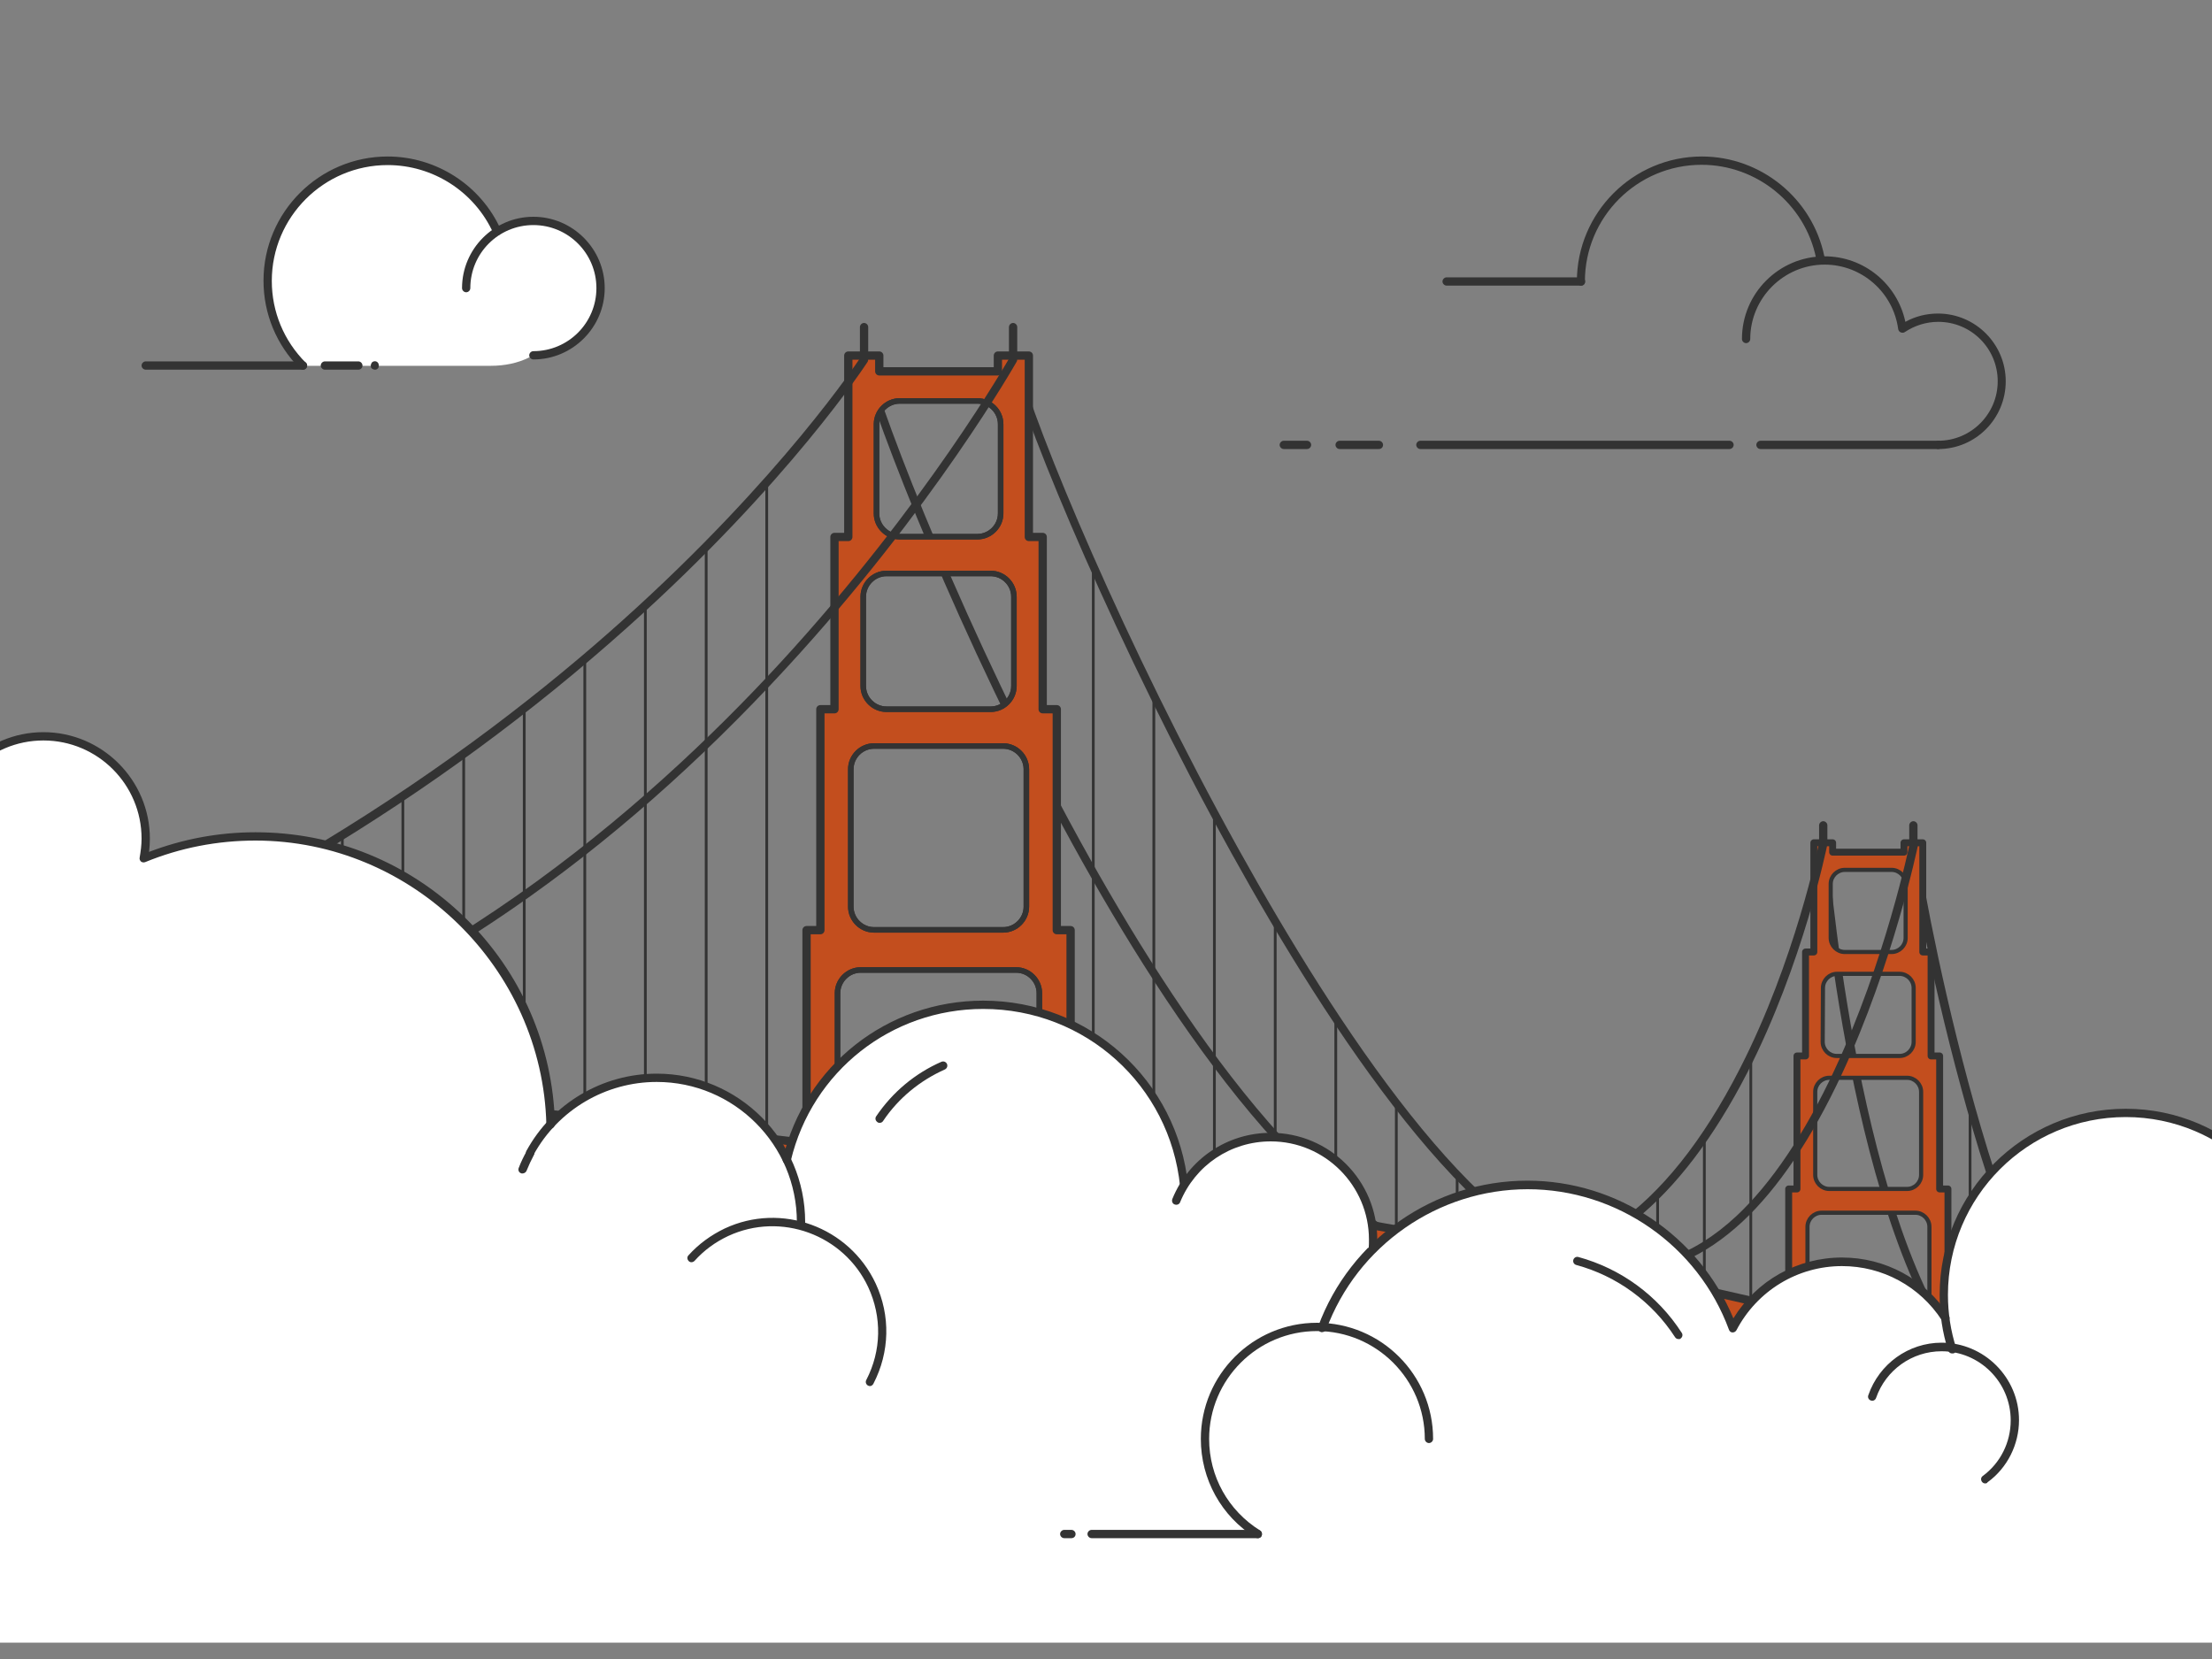 <?xml version="1.0" encoding="utf-8"?>
<!-- Generator: Adobe Illustrator 24.2.1, SVG Export Plug-In . SVG Version: 6.00 Build 0)  -->
<svg version="1.1" id="sf-fog" xmlns="http://www.w3.org/2000/svg" xmlns:xlink="http://www.w3.org/1999/xlink" x="0px" y="0px"
	 viewBox="0 0 800 600" style="enable-background:new 0 0 800 600;" xml:space="preserve">
<rect x="0" y="0" width="800" height="600" fill="#808080" stroke="none"/>
<style type="text/css">
	.st0{clip-path:url(#SVGID_2_);}
	.st1{fill:#333333;}
	.st2{fill:#C34E1E;}
	.st3{fill:none;stroke:#333333;stroke-width:1.5;stroke-linecap:round;stroke-linejoin:round;stroke-miterlimit:10;}
	.st4{fill:none;stroke:#333333;stroke-width:2.5;stroke-linecap:round;stroke-linejoin:round;stroke-miterlimit:10;}
	.st5{fill:#C34E1E;stroke:#333333;stroke-width:2.5;stroke-linecap:round;stroke-linejoin:round;stroke-miterlimit:10;}
	.st6{fill:none;stroke:#333333;stroke-width:2;stroke-linecap:round;stroke-linejoin:round;stroke-miterlimit:10;}
	.st7{fill:none;stroke:#333333;stroke-width:3;stroke-linecap:round;stroke-linejoin:round;stroke-miterlimit:10;}
	.st8{fill:#C34E1E;stroke:#333333;stroke-width:3;stroke-linecap:round;stroke-linejoin:round;stroke-miterlimit:10;}
	.st9{clip-path:url(#SVGID_4_);}
	.st10{clip-path:url(#SVGID_6_);}
	.st11{fill:#FFFFFF;}
	.st12{clip-path:url(#SVGID_8_);fill:#FFFFFF;}
	.st13{clip-path:url(#SVGID_8_);}
</style>
<g>
	<g>
		<g>
			<defs>
				<rect id="SVGID_1_" y="7" width="800" height="587.1"/>
			</defs>
			<clipPath id="SVGID_2_">
				<use xlink:href="#SVGID_1_"  style="overflow:visible;"/>
			</clipPath>
			<g class="st0">
				<g>
					<g>
						<g>
							<path class="st1" d="M708.1,490.9c-0.5,0-0.9-0.2-1.2-0.6c-39.2-53.7-48.9-183.3-49-184.6c-0.1-0.8,0.6-1.5,1.4-1.6
								c0.8-0.1,1.5,0.6,1.6,1.4c0.1,1.3,9.7,130,48.3,183c0.5,0.7,0.3,1.6-0.3,2.1C708.7,490.8,708.4,490.9,708.1,490.9z"/>
						</g>
						<g>
							<g>
								<path class="st1" d="M712.5,491.1c-0.3,0-0.5-0.2-0.5-0.5v-91c0-0.3,0.2-0.5,0.5-0.5s0.5,0.2,0.5,0.5v91
									C713,490.9,712.8,491.1,712.5,491.1z"/>
							</g>
							<g>
								<path class="st1" d="M724.3,494.5c-0.3,0-0.5-0.2-0.5-0.5v-56.8c0-0.3,0.2-0.5,0.5-0.5s0.5,0.2,0.5,0.5V494
									C724.8,494.3,724.6,494.5,724.3,494.5z"/>
							</g>
						</g>
						<g>
							<path class="st1" d="M760.1,507.2c-0.4,0-0.8-0.2-1.1-0.5c-21.8-22.7-39.1-74-49.7-113.1c-11.6-42.5-18.6-82.4-18.8-87.9
								c0-0.8,0.6-1.5,1.4-1.6c0.8,0,1.5,0.6,1.6,1.4c0.3,7.2,26.2,156,67.7,199.1c0.6,0.6,0.6,1.5,0,2.1
								C760.9,507.1,760.5,507.2,760.1,507.2z"/>
						</g>
					</g>
					<g>
						<g>
							<path class="st1" d="M659.4,307.1c-0.8,0-1.5-0.7-1.5-1.5v-7.1c0-0.8,0.7-1.5,1.5-1.5s1.5,0.7,1.5,1.5v7.1
								C660.9,306.5,660.3,307.1,659.4,307.1z"/>
						</g>
						<g>
							<path class="st1" d="M692,307.1c-0.8,0-1.5-0.7-1.5-1.5v-7.1c0-0.8,0.7-1.5,1.5-1.5s1.5,0.7,1.5,1.5v7.1
								C693.5,306.5,692.8,307.1,692,307.1z"/>
						</g>
						<path class="st2" d="M649.9,430v-48.1h3.1v-37.6h3.1v-39.5h6.7v3.4h25.8v-3.4h6.7v39.5h3.1v37.6h3.1V430h3.1v128.5H647V430
							H649.9z M689.3,319.7c0-2.8-2.3-5.1-5.1-5.1h-16.9c-2.8,0-5.1,2.3-5.1,5.1v19.5c0,2.8,2.3,5.1,5.1,5.1h16.9
							c2.8,0,5.1-2.3,5.1-5.1V319.7z M692.1,357.3c0-2.8-2.3-5.1-5.1-5.1h-22.7c-2.8,0-5.1,2.3-5.1,5.1v19.5c0,2.8,2.3,5.1,5.1,5.1
							H687c2.8,0,5.1-2.3,5.1-5.1V357.3z M694.8,394.9c0-2.8-2.3-5.1-5.1-5.1h-28.1c-2.8,0-5.1,2.3-5.1,5.1v30
							c0,2.8,2.3,5.1,5.1,5.1h28.1c2.8,0,5.1-2.3,5.1-5.1V394.9z M663.9,546.8h23.6v-49.3h-23.6V546.8z M653.7,480.5
							c0,2.8,2.3,5.1,5.1,5.1h33.9c2.8,0,5.1-2.3,5.1-5.1v-36.8c0-2.8-2.3-5.1-5.1-5.1h-33.9c-2.8,0-5.1,2.3-5.1,5.1V480.5z"/>
						<rect x="663.9" y="497.5" class="st3" width="23.6" height="49.3"/>
						<polygon class="st4" points="649.9,430 649.9,381.9 653,381.9 653,344.3 656,344.3 656,304.8 662.8,304.8 662.8,308.2
							688.6,308.2 688.6,304.8 695.4,304.8 695.4,344.3 698.4,344.3 698.4,381.9 701.5,381.9 701.5,430 704.5,430 704.5,558.5
							646.9,558.5 646.9,430 						"/>
						<g>
							<g>
								<path class="st1" d="M663.9,522.9c-0.2,0-0.4-0.1-0.5-0.2c-0.3-0.3-0.3-0.8,0-1.1L687,497c0.3-0.3,0.8-0.3,1.1,0
									s0.3,0.8,0,1.1l-23.6,24.7C664.3,522.9,664.1,522.9,663.9,522.9z"/>
							</g>
							<g>
								<path class="st1" d="M687.5,522.9c-0.2,0-0.4-0.1-0.5-0.2L663.3,498c-0.3-0.3-0.3-0.8,0-1.1c0.3-0.3,0.8-0.3,1.1,0
									l23.6,24.7c0.3,0.3,0.3,0.8,0,1.1C687.9,522.9,687.7,522.9,687.5,522.9z"/>
							</g>
							<g>
								<path class="st1" d="M687.5,522.9h-23.6c-0.4,0-0.8-0.3-0.8-0.8c0-0.4,0.3-0.8,0.8-0.8h23.6c0.4,0,0.8,0.3,0.8,0.8
									C688.3,522.6,687.9,522.9,687.5,522.9z"/>
							</g>
							<g>
								<path class="st1" d="M687.5,547.6c-0.2,0-0.4-0.1-0.5-0.2l-23.6-24.7c-0.3-0.3-0.3-0.8,0-1.1s0.8-0.3,1.1,0l23.6,24.7
									c0.3,0.3,0.3,0.8,0,1.1C687.9,547.5,687.7,547.6,687.5,547.6z"/>
							</g>
							<g>
								<path class="st1" d="M663.9,547.6c-0.2,0-0.4-0.1-0.5-0.2c-0.3-0.3-0.3-0.8,0-1.1l23.6-24.7c0.3-0.3,0.8-0.3,1.1,0
									s0.3,0.8,0,1.1l-23.6,24.7C664.3,547.5,664.1,547.6,663.9,547.6z"/>
							</g>
						</g>
						<rect x="641.8" y="558.4" class="st5" width="67.8" height="13.6"/>
						<g>
							<path class="st3" d="M662.1,319.7c0-2.8,2.3-5.1,5.1-5.1h16.9c2.8,0,5.1,2.3,5.1,5.1v19.5c0,2.8-2.3,5.1-5.1,5.1h-16.9
								c-2.8,0-5.1-2.3-5.1-5.1V319.7z"/>
						</g>
						<g>
							<path class="st3" d="M659.3,357.3c0-2.8,2.3-5.1,5.1-5.1H687c2.8,0,5.1,2.3,5.1,5.1v19.5c0,2.8-2.3,5.1-5.1,5.1h-22.7
								c-2.8,0-5.1-2.3-5.1-5.1L659.3,357.3L659.3,357.3z"/>
						</g>
						<g>
							<path class="st3" d="M656.5,394.9c0-2.8,2.3-5.1,5.1-5.1h28.1c2.8,0,5.1,2.3,5.1,5.1v30c0,2.8-2.3,5.1-5.1,5.1h-28.1
								c-2.8,0-5.1-2.3-5.1-5.1V394.9z"/>
						</g>
						<g>
							<path class="st3" d="M653.7,443.7c0-2.8,2.3-5.1,5.1-5.1h33.9c2.8,0,5.1,2.3,5.1,5.1v36.8c0,2.8-2.3,5.1-5.1,5.1h-33.9
								c-2.8,0-5.1-2.3-5.1-5.1V443.7z"/>
						</g>
					</g>
					<g>
						<g>
							<path class="st1" d="M542.5,459.5c-4.4,0-8.8-0.4-13.4-1.2c-52-8.9-105.5-88.1-141.2-153c-41.1-74.8-70.9-152.1-77-175
								c-0.2-0.8,0.3-1.6,1.1-1.8c0.8-0.2,1.6,0.3,1.8,1.1c6.1,22.8,35.7,99.7,76.7,174.3c35.4,64.3,88.2,142.8,139,151.4
								c39.4,6.7,72.9-16.4,99.7-68.7c20.1-39.2,28.5-81,28.6-81.4c0.2-0.8,1-1.3,1.8-1.2c0.8,0.2,1.3,1,1.2,1.8
								c-0.1,0.4-8.6,42.6-28.9,82.2c-12,23.3-25.6,41.3-40.6,53.3C576.4,453.4,560,459.5,542.5,459.5z"/>
						</g>
						<g>
							<g>
								<path class="st1" d="M417.3,431c-0.3,0-0.5-0.2-0.5-0.5v-179c0-0.3,0.2-0.5,0.5-0.5s0.5,0.2,0.5,0.5v179
									C417.8,430.7,417.6,431,417.3,431z"/>
							</g>
							<g>
								<path class="st1" d="M439.2,434.4c-0.3,0-0.5-0.2-0.5-0.5V294.2c0-0.3,0.2-0.5,0.5-0.5s0.5,0.2,0.5,0.5v139.7
									C439.7,434.2,439.5,434.4,439.2,434.4z"/>
							</g>
							<g>
								<path class="st1" d="M461.2,437.8c-0.3,0-0.5-0.2-0.5-0.5V333.1c0-0.3,0.2-0.5,0.5-0.5s0.5,0.2,0.5,0.5v104.2
									C461.7,437.6,461.4,437.8,461.2,437.8z"/>
							</g>
							<g>
								<path class="st1" d="M483.1,441.4c-0.3,0-0.5-0.2-0.5-0.5v-72.8c0-0.3,0.2-0.5,0.5-0.5s0.5,0.2,0.5,0.5v72.8
									C483.6,441.2,483.4,441.4,483.1,441.4z"/>
							</g>
							<g>
								<path class="st1" d="M505,445.2c-0.3,0-0.5-0.2-0.5-0.5v-45.8c0-0.3,0.2-0.5,0.5-0.5s0.5,0.2,0.5,0.5v45.8
									C505.5,445,505.3,445.2,505,445.2z"/>
							</g>
							<g>
								<path class="st1" d="M527,449.2c-0.3,0-0.5-0.2-0.5-0.5v-23.9c0-0.3,0.2-0.5,0.5-0.5s0.5,0.2,0.5,0.5v23.9
									C527.5,448.9,527.2,449.2,527,449.2z"/>
							</g>
							<g>
								<path class="st1" d="M548.9,453.2c-0.3,0-0.5-0.2-0.5-0.5v-8.2c0-0.3,0.2-0.5,0.5-0.5s0.5,0.2,0.5,0.5v8.2
									C549.4,453,549.2,453.2,548.9,453.2z"/>
							</g>
							<g>
								<path class="st1" d="M582.6,459.9c-0.3,0-0.5-0.2-0.5-0.5v-13.5c0-0.3,0.2-0.5,0.5-0.5s0.5,0.2,0.5,0.5v13.5
									C583.1,459.7,582.9,459.9,582.6,459.9z"/>
							</g>
							<g>
								<path class="st1" d="M599.5,463.5c-0.3,0-0.5-0.2-0.5-0.5v-30.8c0-0.3,0.2-0.5,0.5-0.5s0.5,0.2,0.5,0.5V463
									C600,463.2,599.8,463.5,599.5,463.5z"/>
							</g>
							<g>
								<path class="st1" d="M616.4,467.1c-0.3,0-0.5-0.2-0.5-0.5v-55c0-0.3,0.2-0.5,0.5-0.5s0.5,0.2,0.5,0.5v55
									C616.9,466.9,616.6,467.1,616.4,467.1z"/>
							</g>
							<g>
								<path class="st1" d="M633.2,470.9c-0.3,0-0.5-0.2-0.5-0.5v-88.1c0-0.3,0.2-0.5,0.5-0.5s0.5,0.2,0.5,0.5v88.1
									C633.7,470.7,633.5,470.9,633.2,470.9z"/>
							</g>
							<g>
								<path class="st1" d="M395.4,427.7c-0.3,0-0.5-0.2-0.5-0.5V204.6c0-0.3,0.2-0.5,0.5-0.5s0.5,0.2,0.5,0.5v222.6
									C395.9,427.5,395.7,427.7,395.4,427.7z"/>
							</g>
						</g>
						<g>
							<path class="st1" d="M587.2,460.8c-3.4,0-6.9-0.3-10.4-1c-43.8-8.2-95.7-86.8-131.4-151.2c-41.1-74.1-73.6-152.3-80.4-178.1
								c-0.2-0.8,0.3-1.6,1.1-1.8c0.8-0.2,1.6,0.3,1.8,1.1c6.7,25.6,39.1,103.6,80.1,177.4c35.5,63.9,86.7,141.7,129.4,149.7
								c17.8,3.3,34.8-2.4,50.6-17.1c12.7-11.9,24.6-29.6,35.4-52.7c18.4-39.4,27.1-81.2,27.2-81.7c0.2-0.8,1-1.3,1.8-1.2
								c0.8,0.2,1.3,1,1.2,1.8c-0.1,0.4-8.9,42.6-27.4,82.3c-10.9,23.4-23.1,41.5-36.1,53.6C616.6,454.4,602.2,460.8,587.2,460.8z"
								/>
						</g>
					</g>
					<g>
						<g>
							<path class="st1" d="M312.5,131.6c-0.8,0-1.5-0.7-1.5-1.5v-11.8c0-0.8,0.7-1.5,1.5-1.5s1.5,0.7,1.5,1.5v11.8
								C314,130.9,313.3,131.6,312.5,131.6z"/>
						</g>
						<g>
							<path class="st1" d="M366.4,131.6c-0.8,0-1.5-0.7-1.5-1.5v-11.8c0-0.8,0.7-1.5,1.5-1.5s1.5,0.7,1.5,1.5v11.8
								C367.9,130.9,367.3,131.6,366.4,131.6z"/>
						</g>
						<path class="st2" d="M296.7,336.4v-79.9h5.1v-62.4h5.1v-65.5H318v5.6h42.9v-5.6h11.2v65.5h5.1v62.4h5.1v79.9h5.1v213.1h-95.6
							V336.4H296.7z M361.9,153.4c0-4.6-3.8-8.4-8.4-8.4h-28.1c-4.6,0-8.4,3.8-8.4,8.4v32.3c0,4.6,3.8,8.4,8.4,8.4h28.1
							c4.6,0,8.4-3.8,8.4-8.4V153.4z M366.7,215.8c0-4.6-3.8-8.4-8.4-8.4h-37.7c-4.6,0-8.4,3.8-8.4,8.4v32.3c0,4.6,3.8,8.4,8.4,8.4
							h37.7c4.6,0,8.4-3.8,8.4-8.4V215.8z M371.2,278.2c0-4.6-3.8-8.4-8.4-8.4h-46.7c-4.6,0-8.4,3.8-8.4,8.4v49.7
							c0,4.6,3.8,8.4,8.4,8.4h46.7c4.6,0,8.4-3.8,8.4-8.4V278.2z M319.8,530.3H359v-81.8h-39.2V530.3z M302.9,420.2
							c0,4.6,3.8,8.4,8.4,8.4h56.2c4.6,0,8.4-3.8,8.4-8.4v-61c0-4.6-3.8-8.4-8.4-8.4h-56.2c-4.6,0-8.4,3.8-8.4,8.4V420.2z"/>
						<rect x="319.8" y="448.4" class="st6" width="39.2" height="81.8"/>
						<polygon class="st7" points="296.7,336.4 296.7,256.5 301.8,256.5 301.8,194.2 306.8,194.2 306.8,128.6 318,128.6 318,134.3
							360.9,134.3 360.9,128.6 372.1,128.6 372.1,194.2 377.1,194.2 377.1,256.5 382.2,256.5 382.2,336.4 387.2,336.4 387.2,549.5
							291.7,549.5 291.7,336.4 						"/>
						<g>
							<g>
								<path class="st1" d="M319.8,490.4c-0.2,0-0.5-0.1-0.7-0.3c-0.4-0.4-0.4-1,0-1.4l39.2-40.9c0.4-0.4,1-0.4,1.4,0s0.4,1,0,1.4
									L320.6,490C320.4,490.2,320.1,490.4,319.8,490.4z"/>
							</g>
							<g>
								<path class="st1" d="M359.1,490.4c-0.3,0-0.5-0.1-0.7-0.3l-39.2-40.9c-0.4-0.4-0.4-1,0-1.4s1-0.4,1.4,0l39.2,40.9
									c0.4,0.4,0.4,1,0,1.4C359.6,490.3,359.3,490.4,359.1,490.4z"/>
							</g>
							<g>
								<path class="st1" d="M359.1,490.4h-39.2c-0.6,0-1-0.4-1-1s0.4-1,1-1h39.2c0.6,0,1,0.4,1,1
									C360.1,489.9,359.6,490.4,359.1,490.4z"/>
							</g>
							<g>
								<path class="st1" d="M359.1,531.3c-0.3,0-0.5-0.1-0.7-0.3l-39.3-41c-0.4-0.4-0.4-1,0-1.4s1-0.4,1.4,0l39.2,40.9
									c0.4,0.4,0.4,1,0,1.4C359.6,531.2,359.3,531.3,359.1,531.3z"/>
							</g>
							<g>
								<path class="st1" d="M319.8,531.3c-0.2,0-0.5-0.1-0.7-0.3c-0.4-0.4-0.4-1,0-1.4l39.2-40.9c0.4-0.4,1-0.4,1.4,0s0.4,1,0,1.4
									L320.5,531C320.4,531.2,320.1,531.3,319.8,531.3z"/>
							</g>
						</g>
						<rect x="283.2" y="549.5" class="st8" width="112.5" height="22.5"/>
						<g>
							<path class="st6" d="M317,153.4c0-4.6,3.8-8.4,8.4-8.4h28.1c4.6,0,8.4,3.8,8.4,8.4v32.3c0,4.6-3.8,8.4-8.4,8.4h-28.1
								c-4.6,0-8.4-3.8-8.4-8.4V153.4z"/>
							<path class="st6" d="M317,153.4c0-4.6,3.8-8.4,8.4-8.4h28.1c4.6,0,8.4,3.8,8.4,8.4v32.3c0,4.6-3.8,8.4-8.4,8.4h-28.1
								c-4.6,0-8.4-3.8-8.4-8.4V153.4z"/>
						</g>
						<g>
							<path class="st6" d="M312.2,215.8c0-4.6,3.8-8.4,8.4-8.4h37.7c4.6,0,8.4,3.8,8.4,8.4v32.3c0,4.6-3.8,8.4-8.4,8.4h-37.7
								c-4.6,0-8.4-3.8-8.4-8.4V215.8z"/>
							<path class="st6" d="M312.2,215.8c0-4.6,3.8-8.4,8.4-8.4h37.7c4.6,0,8.4,3.8,8.4,8.4v32.3c0,4.6-3.8,8.4-8.4,8.4h-37.7
								c-4.6,0-8.4-3.8-8.4-8.4V215.8z"/>
						</g>
						<g>
							<path class="st6" d="M307.7,278.2c0-4.6,3.8-8.4,8.4-8.4h46.7c4.6,0,8.4,3.8,8.4,8.4v49.7c0,4.6-3.8,8.4-8.4,8.4h-46.7
								c-4.6,0-8.4-3.8-8.4-8.4V278.2z"/>
							<path class="st6" d="M307.7,278.2c0-4.6,3.8-8.4,8.4-8.4h46.7c4.6,0,8.4,3.8,8.4,8.4v49.7c0,4.6-3.8,8.4-8.4,8.4h-46.7
								c-4.6,0-8.4-3.8-8.4-8.4V278.2z"/>
						</g>
						<g>
							<path class="st6" d="M302.9,359.2c0-4.6,3.8-8.4,8.4-8.4h56.2c4.6,0,8.4,3.8,8.4,8.4v61c0,4.6-3.8,8.4-8.4,8.4h-56.2
								c-4.6,0-8.4-3.8-8.4-8.4V359.2z"/>
							<path class="st6" d="M302.9,359.2c0-4.6,3.8-8.4,8.4-8.4h56.2c4.6,0,8.4,3.8,8.4,8.4v61c0,4.6-3.8,8.4-8.4,8.4h-56.2
								c-4.6,0-8.4-3.8-8.4-8.4V359.2z"/>
						</g>
					</g>
					<g>
						<g>
							<path class="st1" d="M-49.1,382.9c-0.6,0-1.2-0.4-1.4-1c-0.3-0.8,0.2-1.6,1-1.9C80,338.7,171.3,272.7,224.9,224.6
								c58.1-52.1,86-94.9,86.3-95.3c0.4-0.7,1.4-0.9,2.1-0.4c0.7,0.4,0.9,1.4,0.4,2.1c-0.3,0.4-28.3,43.6-86.8,95.9
								c-34.3,30.7-72.2,58.6-112.7,82.8C63.6,339.9,8.8,364.5-48.6,382.8C-48.8,382.9-48.9,382.9-49.1,382.9z"/>
						</g>
						<g>
							<g>
								<path class="st1" d="M277.3,412.2c-0.3,0-0.5-0.2-0.5-0.5V174.4c0-0.3,0.2-0.5,0.5-0.5s0.5,0.2,0.5,0.5v237.3
									C277.8,412,277.6,412.2,277.3,412.2z"/>
							</g>
							<g>
								<path class="st1" d="M255.4,409.7c-0.3,0-0.5-0.2-0.5-0.5V197.7c0-0.3,0.2-0.5,0.5-0.5s0.5,0.2,0.5,0.5v211.4
									C255.9,409.4,255.6,409.7,255.4,409.7z"/>
							</g>
							<g>
								<path class="st1" d="M233.4,407.2c-0.3,0-0.5-0.2-0.5-0.5V218.9c0-0.3,0.2-0.5,0.5-0.5s0.5,0.2,0.5,0.5v187.8
									C233.9,407,233.7,407.2,233.4,407.2z"/>
							</g>
							<g>
								<path class="st1" d="M211.5,404.8c-0.3,0-0.5-0.2-0.5-0.5v-166c0-0.3,0.2-0.5,0.5-0.5s0.5,0.2,0.5,0.5v166
									C212,404.6,211.8,404.8,211.5,404.8z"/>
							</g>
							<g>
								<path class="st1" d="M189.6,402.5c-0.3,0-0.5-0.2-0.5-0.5V256.1c0-0.3,0.2-0.5,0.5-0.5s0.5,0.2,0.5,0.5V402
									C190.1,402.2,189.9,402.5,189.6,402.5z"/>
							</g>
							<g>
								<path class="st1" d="M167.7,400.2c-0.3,0-0.5-0.2-0.5-0.5V272.6c0-0.3,0.2-0.5,0.5-0.5s0.5,0.2,0.5,0.5v127.1
									C168.2,400,167.9,400.2,167.7,400.2z"/>
							</g>
							<g>
								<path class="st1" d="M145.7,398.1c-0.3,0-0.5-0.2-0.5-0.5V287.9c0-0.3,0.2-0.5,0.5-0.5s0.5,0.2,0.5,0.5v109.7
									C146.2,397.8,146,398.1,145.7,398.1z"/>
							</g>
							<g>
								<path class="st1" d="M123.8,395.9c-0.3,0-0.5-0.2-0.5-0.5V302c0-0.3,0.2-0.5,0.5-0.5s0.5,0.2,0.5,0.5v93.4
									C124.3,395.7,124.1,395.9,123.8,395.9z"/>
							</g>
							<g>
								<path class="st1" d="M101.9,394c-0.3,0-0.5-0.2-0.5-0.5v-78.3c0-0.3,0.2-0.5,0.5-0.5s0.5,0.2,0.5,0.5v78.3
									C102.4,393.7,102.1,394,101.9,394z"/>
							</g>
							<g>
								<path class="st1" d="M79.9,392c-0.3,0-0.5-0.2-0.5-0.5v-64.3c0-0.3,0.2-0.5,0.5-0.5s0.5,0.2,0.5,0.5v64.3
									C80.4,391.8,80.2,392,79.9,392z"/>
							</g>
							<g>
								<path class="st1" d="M58,390.1c-0.3,0-0.5-0.2-0.5-0.5v-51.2c0-0.3,0.2-0.5,0.5-0.5s0.5,0.2,0.5,0.5v51.2
									C58.5,389.9,58.3,390.1,58,390.1z"/>
							</g>
							<g>
								<path class="st1" d="M36.1,388.3c-0.3,0-0.5-0.2-0.5-0.5v-39.1c0-0.3,0.2-0.5,0.5-0.5s0.5,0.2,0.5,0.5v39.1
									C36.6,388.1,36.4,388.3,36.1,388.3z"/>
							</g>
						</g>
						<g>
							<path class="st1" d="M52.7,390.7c-0.7,0-1.3-0.5-1.5-1.1c-0.2-0.8,0.3-1.6,1.1-1.8c101.2-26,180.8-94.8,229.8-148
								c53.1-57.7,82.7-109.9,83-110.4c0.4-0.7,1.3-1,2-0.6s1,1.3,0.6,2c-0.3,0.5-30,53-83.4,110.9c-31.3,34-64.6,63.3-98.9,86.9
								c-42.9,29.6-87.4,50.4-132.5,62C52.9,390.7,52.8,390.7,52.7,390.7z"/>
						</g>
					</g>
				</g>
				<path class="st8" d="M-276.4,414.9c0,0,714.8,1,1066.3,101.2l-48.4-16.9C392.3,391-274,369-274,369L-276.4,414.9z"/>
			</g>
		</g>
	</g>
	<g>
		<g>
			<defs>
				<rect id="SVGID_3_" y="7" width="800" height="587.1"/>
			</defs>
			<clipPath id="SVGID_4_">
				<use xlink:href="#SVGID_3_"  style="overflow:visible;"/>
			</clipPath>
			<g class="st9">
				<g>
					<path class="st1" d="M571.8,103.3c-0.8,0-1.5-0.7-1.5-1.5c0-24.9,20.3-45.2,45.2-45.2c21.4,0,40,15.2,44.3,36.1
						c0.2,0.8-0.4,1.6-1.2,1.8c-0.8,0.2-1.6-0.4-1.8-1.2c-4-19.5-21.4-33.7-41.4-33.7c-23.3,0-42.2,18.9-42.2,42.2
						C573.3,102.7,572.6,103.3,571.8,103.3z"/>
				</g>
				<g>
					<path class="st1" d="M701,162.4c-0.8,0-1.5-0.7-1.5-1.5s0.7-1.5,1.5-1.5c11.8,0,21.5-9.6,21.5-21.5s-9.6-21.5-21.5-21.5
						c-4.3,0-8.5,1.3-12.1,3.7c-0.4,0.3-1,0.3-1.5,0.1c-0.5-0.2-0.8-0.7-0.9-1.2c-1.8-13.3-13.2-23.3-26.6-23.3
						c-14.8,0-26.9,12.1-26.9,26.9c0,0.8-0.7,1.5-1.5,1.5s-1.5-0.7-1.5-1.5c0-16.5,13.4-29.9,29.9-29.9c14.2,0,26.3,10,29.2,23.7
						c3.6-2,7.6-3,11.8-3c13.5,0,24.5,11,24.5,24.5S714.5,162.4,701,162.4z"/>
				</g>
				<g>
					<path class="st1" d="M571.8,103.3h-48.6c-0.8,0-1.5-0.7-1.5-1.5s0.7-1.5,1.5-1.5h48.6c0.8,0,1.5,0.7,1.5,1.5
						C573.3,102.7,572.6,103.3,571.8,103.3z"/>
				</g>
				<g>
					<path class="st1" d="M472.7,162.4h-8.4c-0.8,0-1.5-0.7-1.5-1.5s0.7-1.5,1.5-1.5h8.4c0.8,0,1.5,0.7,1.5,1.5
						S473.5,162.4,472.7,162.4z"/>
				</g>
				<g>
					<path class="st1" d="M498.7,162.4h-14.2c-0.8,0-1.5-0.7-1.5-1.5s0.7-1.5,1.5-1.5h14.2c0.8,0,1.5,0.7,1.5,1.5
						S499.6,162.4,498.7,162.4z"/>
				</g>
				<g>
					<path class="st1" d="M625.5,162.4H513.7c-0.8,0-1.5-0.7-1.5-1.5s0.7-1.5,1.5-1.5h111.8c0.8,0,1.5,0.7,1.5,1.5
						S626.3,162.4,625.5,162.4z"/>
				</g>
				<g>
					<path class="st1" d="M701,162.4h-64.3c-0.8,0-1.5-0.7-1.5-1.5s0.7-1.5,1.5-1.5H701c0.8,0,1.5,0.7,1.5,1.5
						S701.8,162.4,701,162.4z"/>
				</g>
			</g>
		</g>
	</g>
	<g>
		<g>
			<defs>
				<rect id="SVGID_5_" y="7" width="800" height="587.1"/>
			</defs>
			<clipPath id="SVGID_6_">
				<use xlink:href="#SVGID_5_"  style="overflow:visible;"/>
			</clipPath>
			<g class="st10">
				<path class="st11" d="M822.8,430.6V708H-0.5V270c4.9-2.4,10.4-3.7,16.1-3.7c20.4,0,37,16.6,37,37c0,2.5-0.2,4.9-0.7,7.2
					c12.5-5.1,26.1-7.9,40.4-7.9c58.1,0,105.3,46.4,106.7,104.1c9.5-10.4,23.2-16.9,38.4-16.9c20.7,0,38.6,12.1,47.1,29.6
					c7.7-32.1,36.5-56,71-56c37.8,0,68.9,28.7,72.6,65.6c6.5-10.6,18.2-17.6,31.5-17.6c20.4,0,37,16.5,37,37c0,1.1-0.1,2.2-0.2,3.3
					c14.3-14.3,34.1-23.1,55.9-23.1c34.1,0,63.1,21.6,74.2,51.8c7.4-14.3,22.3-24,39.5-24c15.7,0,29.4,8.1,37.4,20.3
					c-0.4-2.8-0.6-5.5-0.6-8.4c0-36.3,29.5-65.8,65.8-65.8C791.2,402.4,810.9,413.5,822.8,430.6z"/>
				<g>
					<path class="st11" d="M284.6,419.4c7.7-32.1,36.6-56,71-56c37.8,0,68.9,28.7,72.7,65.6L284.6,419.4z"/>
					<path class="st1" d="M428.3,430.4c-0.8,0-1.4-0.6-1.5-1.3c-3.7-36.6-34.3-64.2-71.2-64.2c-33.3,0-61.9,22.6-69.6,54.9
						c-0.2,0.8-1,1.3-1.8,1.1c-0.8-0.2-1.3-1-1.1-1.8c8-33.7,37.8-57.2,72.5-57.2c38.4,0,70.3,28.8,74.1,66.9
						c0.1,0.8-0.5,1.6-1.3,1.6C428.4,430.4,428.3,430.4,428.3,430.4z"/>
				</g>
				<g>
					<path class="st1" d="M199.1,408.2c-0.8,0-1.5-0.6-1.5-1.5C196.2,350.1,149,304,92.4,304c-13.8,0-27.2,2.6-39.9,7.8
						c-0.5,0.2-1.1,0.1-1.5-0.2c-0.4-0.4-0.6-0.9-0.5-1.4c0.4-2.3,0.7-4.6,0.7-6.9c0-19.6-15.9-35.5-35.5-35.5s-35.5,15.9-35.5,35.5
						c0,0.8-0.7,1.5-1.5,1.5s-1.5-0.7-1.5-1.5c0-21.2,17.3-38.5,38.5-38.5s38.5,17.3,38.5,38.5c0,1.6-0.1,3.2-0.3,4.8
						c12.3-4.7,25.3-7.1,38.5-7.1c28.5,0,55.3,10.9,75.7,30.8c20.3,19.8,31.9,46.4,32.6,74.7C200.6,407.5,200,408.2,199.1,408.2
						L199.1,408.2z"/>
				</g>
				<g>
					<path class="st1" d="M478.1,481.8c-0.2,0-0.3,0-0.5-0.1c-0.8-0.3-1.2-1.1-0.9-1.9c11.6-31.6,42-52.8,75.7-52.8
						c32.6,0,62.1,19.9,74.5,49.8c8.4-13.7,23.1-22,39.3-22c15.6,0,30.1,7.8,38.6,21c0.5,0.7,0.3,1.6-0.4,2.1s-1.6,0.3-2.1-0.4
						c-8-12.3-21.5-19.6-36.1-19.6c-16.1,0-30.7,8.9-38.2,23.2c-0.3,0.5-0.8,0.8-1.4,0.8c-0.6,0-1.1-0.4-1.3-1
						c-11.2-30.4-40.4-50.8-72.8-50.8c-32.4,0-61.7,20.4-72.9,50.9C479.3,481.4,478.7,481.8,478.1,481.8z"/>
				</g>
				<g>
					<path class="st1" d="M289.7,443.5c-0.8,0-1.5-0.7-1.5-1.5c0-28-22.7-50.7-50.7-50.7c-18.5,0-35.6,10.1-44.5,26.3
						c-0.4,0.7-1.3,1-2,0.6s-1-1.3-0.6-2c9.4-17.2,27.5-27.9,47.1-27.9c29.6,0,53.7,24.1,53.7,53.7
						C291.2,442.9,290.5,443.5,289.7,443.5z"/>
				</g>
				<g>
					<path class="st11" d="M188.9,422.9c0.8-2.1,1.7-4,2.8-6L188.9,422.9z"/>
					<path class="st1" d="M188.9,424.4c-0.2,0-0.4,0-0.5-0.1c-0.8-0.3-1.1-1.2-0.8-1.9c0.8-2.1,1.8-4.2,2.9-6.1c0.4-0.7,1.3-1,2-0.6
						s1,1.3,0.6,2c-1,1.9-1.9,3.8-2.7,5.8C190.1,424.1,189.5,424.4,188.9,424.4z"/>
				</g>
				<g>
					<path class="st1" d="M706,489.5c-0.6,0-1.2-0.4-1.4-1c-2.1-6.5-3.1-13.3-3.1-20.2c0-37.1,30.2-67.3,67.3-67.3
						s67.3,30.2,67.3,67.3c0,0.8-0.7,1.5-1.5,1.5s-1.5-0.7-1.5-1.5c0-35.5-28.8-64.3-64.3-64.3s-64.3,28.8-64.3,64.3
						c0,6.6,1,13.1,3,19.3c0.2,0.8-0.2,1.6-1,1.9C706.3,489.4,706.2,489.5,706,489.5z"/>
				</g>
				<g>
					<path class="st11" d="M425.5,434.3c5.5-13.5,18.8-22.9,34.2-22.9c20.4,0,37,16.5,37,37c0,1.1,0,2.2-0.1,3.3L425.5,434.3z"/>
					<path class="st1" d="M496.5,453.1h-0.1c-0.8-0.1-1.4-0.8-1.4-1.6c0.1-1,0.1-2.1,0.1-3.2c0-19.5-15.9-35.5-35.5-35.5
						c-14.5,0-27.3,8.6-32.8,22c-0.3,0.8-1.2,1.1-2,0.8c-0.8-0.3-1.1-1.2-0.8-2c5.9-14.5,19.9-23.9,35.6-23.9
						c21.2,0,38.5,17.2,38.5,38.5c0,1.1-0.1,2.3-0.2,3.4C498,452.5,497.3,453.1,496.5,453.1z"/>
				</g>
				<g>
					<path class="st1" d="M454.9,556.3c-0.3,0-0.5-0.1-0.8-0.2c-12.4-7.7-19.8-21.1-19.8-35.7c0-23.2,18.8-42,42-42s42,18.8,42,42
						c0,0.8-0.7,1.5-1.5,1.5s-1.5-0.7-1.5-1.5c0-21.5-17.5-39-39-39s-39,17.5-39,39c0,13.6,6.9,25.9,18.4,33.1
						c0.7,0.4,0.9,1.4,0.5,2.1C455.9,556.1,455.4,556.3,454.9,556.3z"/>
				</g>
				<g>
					<path class="st1" d="M454.9,556.3h-60.1c-0.8,0-1.5-0.7-1.5-1.5s0.7-1.5,1.5-1.5h60.1c0.8,0,1.5,0.7,1.5,1.5
						C456.4,555.7,455.8,556.3,454.9,556.3z"/>
				</g>
				<g>
					<path class="st1" d="M387.5,556.3h-2.6c-0.8,0-1.5-0.7-1.5-1.5s0.7-1.5,1.5-1.5h2.6c0.8,0,1.5,0.7,1.5,1.5
						C389,555.7,388.3,556.3,387.5,556.3z"/>
				</g>
				<g>
					<path class="st1" d="M314.6,501.3c-0.2,0-0.5-0.1-0.7-0.2c-0.7-0.4-1-1.3-0.6-2c5.5-10.6,5.7-22.8,0.7-33.6
						c-8.9-19-31.6-27.3-50.6-18.5c-4.7,2.2-8.8,5.2-12.2,9c-0.6,0.6-1.5,0.7-2.1,0.1s-0.7-1.5-0.1-2.1c3.7-4.1,8.1-7.3,13.1-9.7
						c20.5-9.6,45-0.6,54.6,19.9c5.4,11.6,5.1,24.8-0.8,36.2C315.6,501,315.1,501.3,314.6,501.3z"/>
				</g>
				<g>
					<path class="st1" d="M607.1,484.3c-0.5,0-1-0.2-1.3-0.7c-8.3-12.8-21-22.1-35.7-26.1c-0.8-0.2-1.3-1-1.1-1.8s1-1.3,1.8-1.1
						c15.4,4.2,28.7,13.9,37.4,27.4c0.5,0.7,0.3,1.6-0.4,2.1C607.7,484.3,607.4,484.3,607.1,484.3z"/>
				</g>
				<g>
					<path class="st1" d="M318.1,406.1c-0.3,0-0.6-0.1-0.8-0.3c-0.7-0.5-0.9-1.4-0.4-2.1c5.9-8.7,14-15.5,23.6-19.7
						c0.8-0.3,1.6,0,2,0.8c0.3,0.8,0,1.6-0.8,2c-9,4-16.8,10.4-22.3,18.6C319.1,405.9,318.6,406.1,318.1,406.1z"/>
				</g>
				<g>
					<path class="st1" d="M718,536.5c-0.5,0-0.9-0.2-1.2-0.6c-0.5-0.7-0.4-1.6,0.3-2.1c6.4-4.7,10.1-12.2,10.1-20.1
						c0-13.8-11.2-25-25-25c-10.7,0-20.2,6.8-23.7,16.9c-0.3,0.8-1.1,1.2-1.9,0.9c-0.8-0.3-1.2-1.1-0.9-1.9
						c3.9-11.3,14.5-19,26.5-19c15.4,0,28,12.6,28,28c0,8.8-4.2,17.3-11.4,22.5C718.7,536.4,718.3,536.5,718,536.5z"/>
				</g>
			</g>
		</g>
	</g>
	<g>
		<g id="cloud-1">
			<defs>
				<rect id="SVGID_7_" y="7" width="800" height="587.1"/>
			</defs>
			<clipPath id="SVGID_8_">
				<use xlink:href="#SVGID_7_"  style="overflow:visible;"/>
			</clipPath>
			<path id="cloud1-fill" class="st12" d="M193.1,128.8c13.2,0,23.9-10.4,24.4-23.5c0.5-13.5-10.8-25.2-24.3-25.2
				c-4.8,0-9.4,1.4-13.2,3.8c-7.2-15.6-23.4-26.2-42-25c-21.6,1.4-39.1,19-40.2,40.7c-0.7,12.8,4.2,24.4,12.4,32.7h67.3
				c4.8,0,9.7-0.9,14-3.1C192.1,128.9,192.6,128.8,193.1,128.8z"/>
			<g id="cloud1-stroke" class="st13">
				<g>
					<path class="st1" d="M109.6,133.7c-0.4,0-0.8-0.1-1.1-0.4c-8.5-8.5-13.2-19.8-13.2-31.8c0-24.8,20.2-44.9,44.9-44.9
						c17.6,0,33.7,10.4,40.9,26.4c0.3,0.8,0,1.6-0.7,2c-0.8,0.3-1.6,0-2-0.7c-6.8-15-21.8-24.6-38.2-24.6
						c-23.1,0-41.9,18.8-41.9,41.9c0,11.2,4.4,21.7,12.3,29.6c0.6,0.6,0.6,1.5,0,2.1C110.3,133.6,109.9,133.7,109.6,133.7z"/>
				</g>
				<g>
					<path class="st1" d="M192.9,130c-0.8,0-1.5-0.7-1.5-1.5s0.7-1.5,1.5-1.5c12.6,0,22.8-10.2,22.8-22.8s-10.2-22.8-22.8-22.8
						s-22.8,10.2-22.8,22.8c0,0.8-0.7,1.5-1.5,1.5s-1.5-0.7-1.5-1.5c0-14.2,11.6-25.8,25.8-25.8s25.8,11.6,25.8,25.8
						S207.1,130,192.9,130z"/>
				</g>
				<g>
					<path class="st1" d="M109.6,133.7H52.7c-0.8,0-1.5-0.7-1.5-1.5s0.7-1.5,1.5-1.5h56.9c0.8,0,1.5,0.7,1.5,1.5
						S110.4,133.7,109.6,133.7z"/>
				</g>
				<g>
					<path class="st1" d="M129.6,133.7h-12.1c-0.8,0-1.5-0.7-1.5-1.5s0.7-1.5,1.5-1.5h12.1c0.8,0,1.5,0.7,1.5,1.5
						C131.1,133.1,130.4,133.7,129.6,133.7z"/>
				</g>
				<g>
					<path class="st1" d="M135.6,133.7c-0.4,0-0.8-0.2-1.1-0.4c-0.1-0.1-0.1-0.1-0.2-0.2c-0.1-0.1-0.1-0.2-0.1-0.3s-0.1-0.2-0.1-0.3
						s0-0.2,0-0.3c0-0.4,0.2-0.8,0.4-1.1c0.6-0.6,1.6-0.6,2.1,0c0.3,0.3,0.4,0.7,0.4,1.1c0,0.1,0,0.2,0,0.3s-0.1,0.2-0.1,0.3
						s-0.1,0.2-0.1,0.3c-0.1,0.1-0.1,0.2-0.2,0.2C136.3,133.6,136,133.7,135.6,133.7z"/>
				</g>
			</g>
		</g>
	</g>
</g>
</svg>
